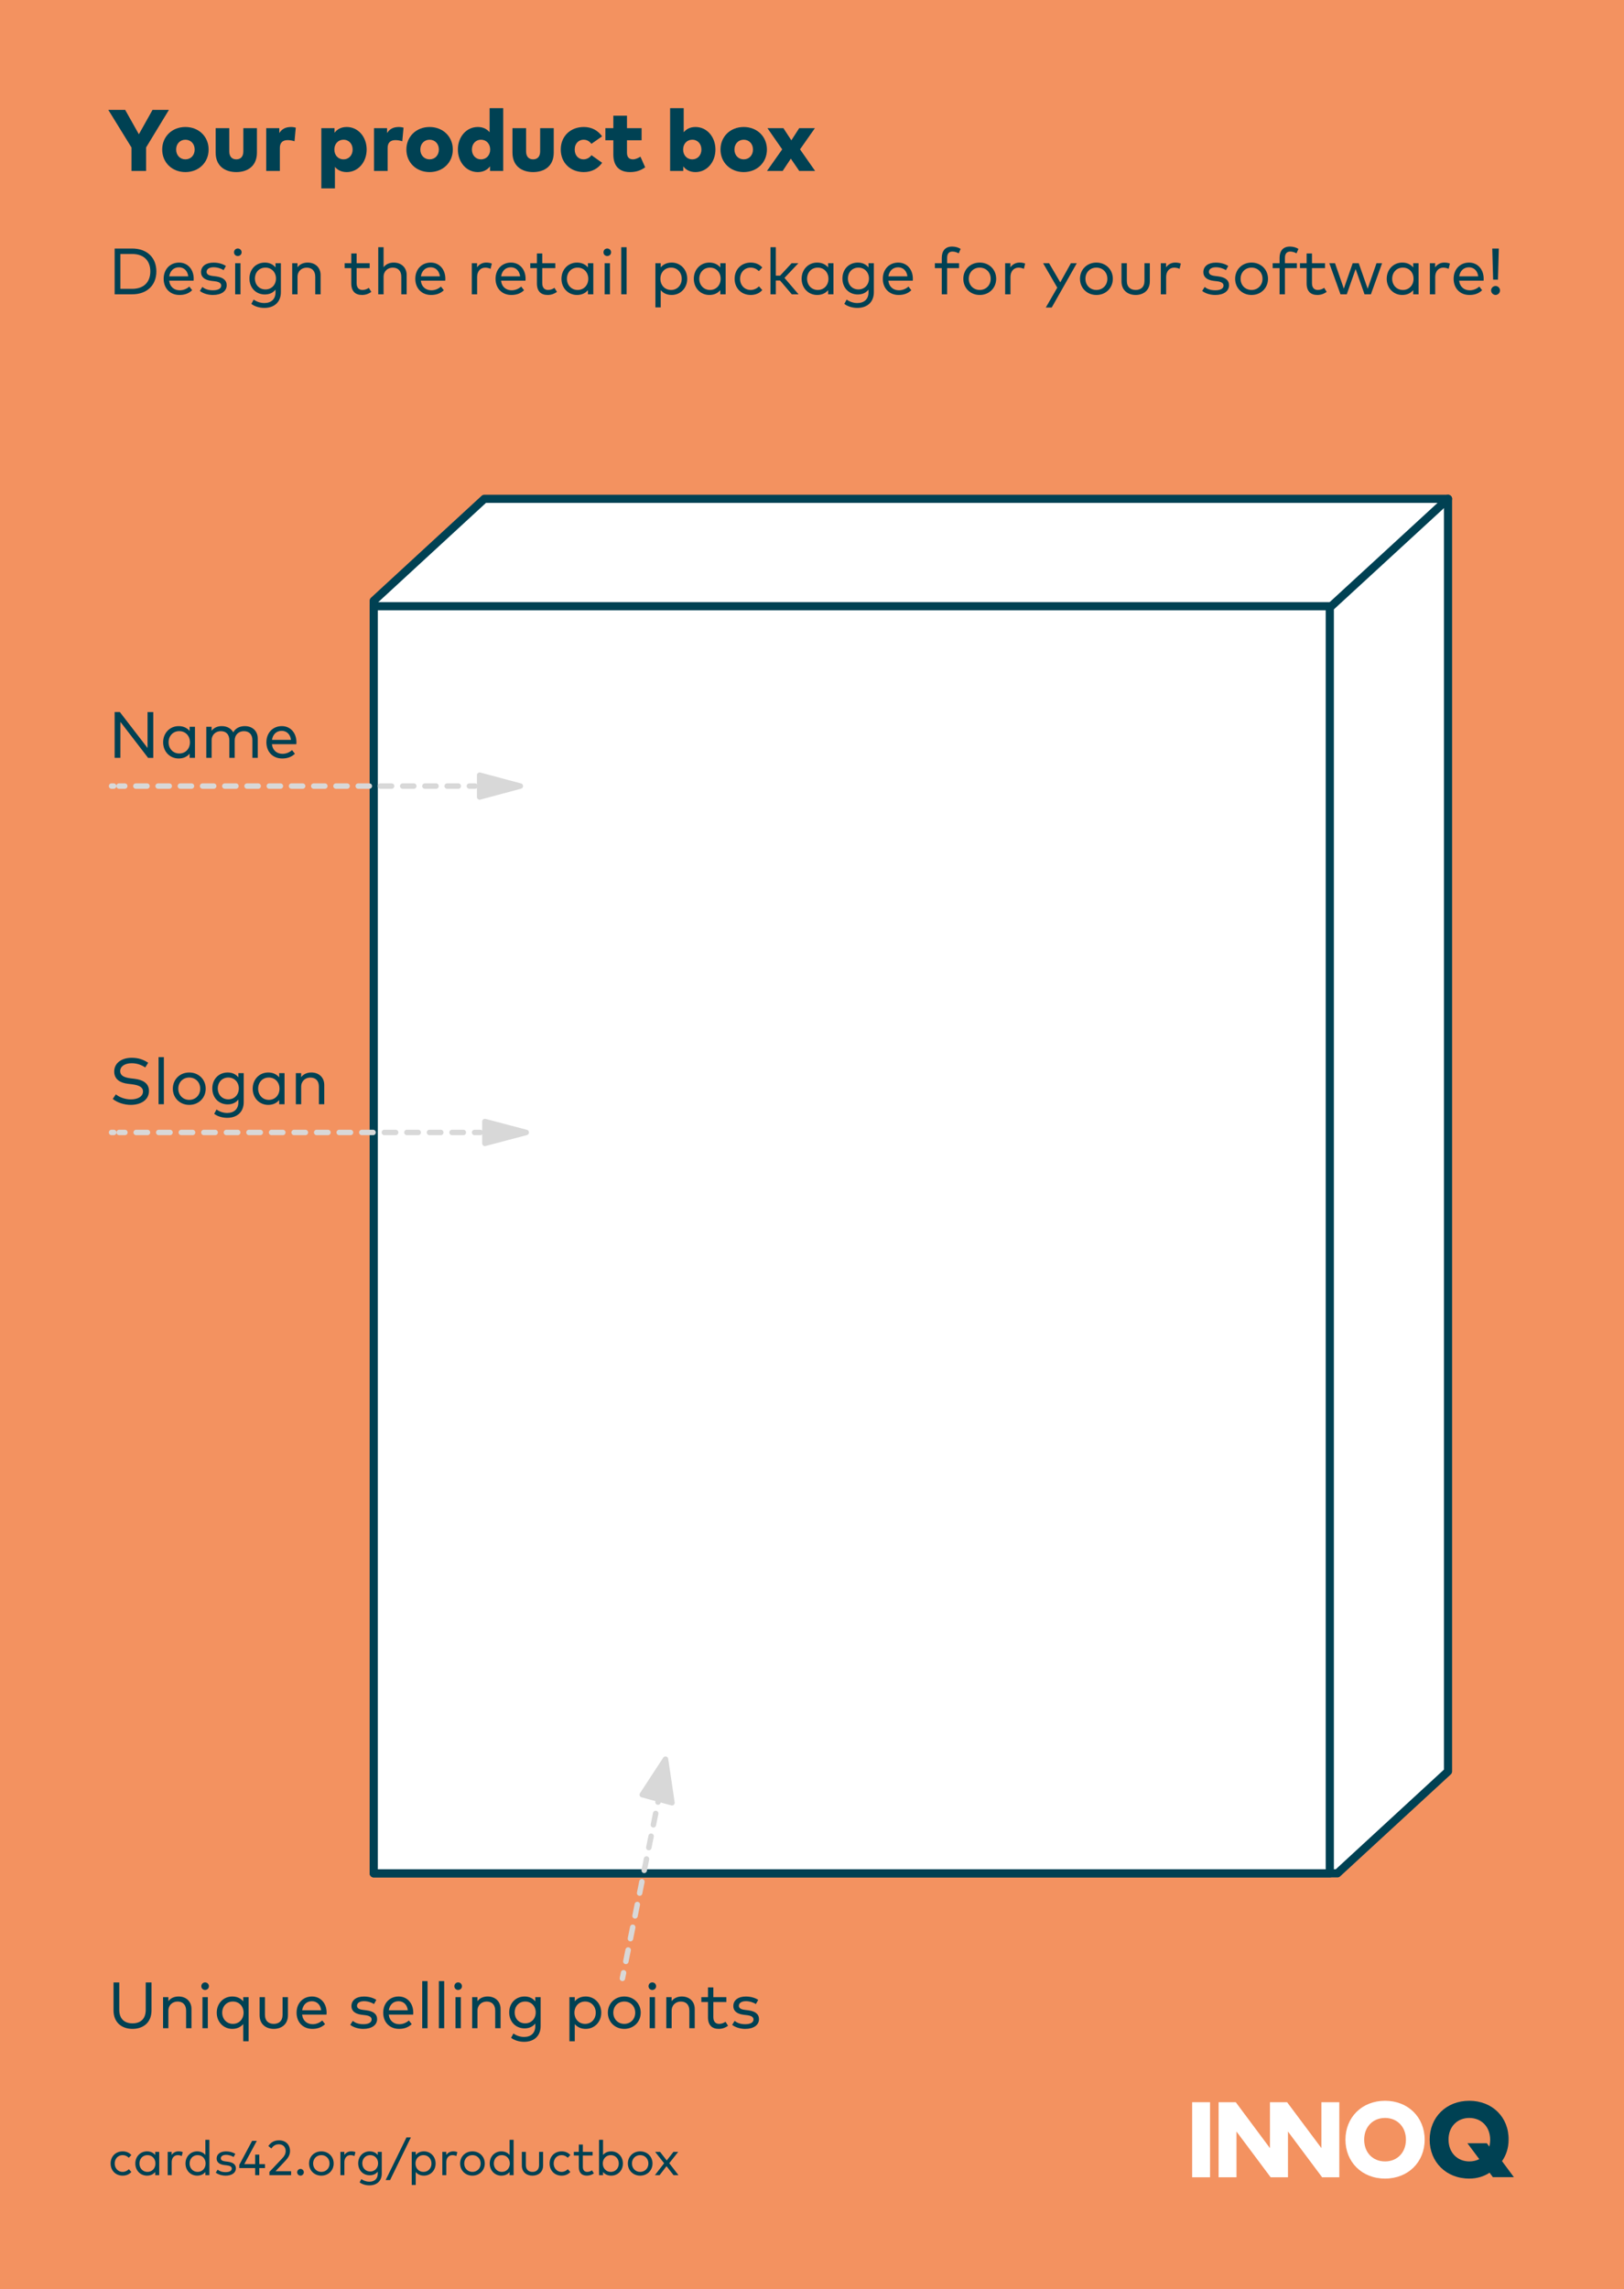 <?xml version="1.0" encoding="UTF-8" standalone="no"?><!DOCTYPE svg PUBLIC "-//W3C//DTD SVG 1.1//EN" "http://www.w3.org/Graphics/SVG/1.1/DTD/svg11.dtd"><svg width="100%" height="100%" viewBox="0 0 298 420" version="1.1" xmlns="http://www.w3.org/2000/svg" xmlns:xlink="http://www.w3.org/1999/xlink" xml:space="preserve" xmlns:serif="http://www.serif.com/" style="fill-rule:evenodd;clip-rule:evenodd;stroke-linecap:round;stroke-linejoin:round;"><g id="Ebene-1" serif:id="Ebene 1"><rect x="-9.978" y="-15.969" width="324.567" height="445.984" style="fill:#f39260;"/><g><rect x="218.758" y="385.673" width="3.28" height="13.775" style="fill:#fff;"/><path d="M245.758,399.449l-0,-13.776l-3.28,0l-0,8.423l-6.298,-8.423l-3.148,0l-0,8.423l-6.271,-8.423l-3.149,0l-0,13.776l3.28,-0l-0,-8.397l6.271,8.397l3.175,-0l-0,-8.397l6.271,8.397l3.149,-0Z" style="fill:#fff;fill-rule:nonzero;"/><path d="M254.154,388.56c2.23,-0 3.831,1.627 3.831,3.988c-0,2.362 -1.601,3.988 -3.831,3.988c-2.257,0 -3.831,-1.626 -3.831,-3.988c0,-2.361 1.601,-3.988 3.831,-3.988m0,-3.149c-4.251,0 -7.268,3.044 -7.268,7.137c-0,4.093 3.017,7.137 7.268,7.137c4.251,0 7.268,-3.044 7.268,-7.137c0,-4.093 -3.017,-7.137 -7.268,-7.137" style="fill:#fff;fill-rule:nonzero;"/><path d="M269.609,388.56c2.23,-0 3.831,1.627 3.831,3.988c-0,0.446 -0.053,0.866 -0.158,1.26l-0.446,-0.604l-3.568,0l2.177,2.913c-0.524,0.262 -1.154,0.419 -1.81,0.419c-2.23,0 -3.831,-1.626 -3.831,-3.988c-0.026,-2.335 1.574,-3.988 3.805,-3.988m-0,-3.149c-4.251,0 -7.268,3.044 -7.268,7.137c-0,4.093 3.017,7.137 7.268,7.137c1.443,0 2.676,-0.394 3.726,-1.076l0.603,0.814l3.857,-0l-2.178,-2.939c0.761,-1.102 1.207,-2.388 1.207,-3.936c0.053,-4.093 -2.965,-7.137 -7.215,-7.137" style="fill:#004153;fill-rule:nonzero;"/></g></g><g id="Ebene-11" serif:id="Ebene 1"><path d="M30.994,20.163l-3.008,-0l-2.503,4.471l-2.512,-4.471l-3.096,-0l4.256,6.903l0,4.296l2.679,-0l0,-4.312l4.184,-6.887Z" style="fill:#004153;fill-rule:nonzero;"/><path d="M34.019,23.299c-2.449,-0 -4.256,1.759 -4.256,4.135c0,2.376 1.807,4.136 4.256,4.136c2.456,-0 4.263,-1.76 4.263,-4.136c0,-2.376 -1.807,-4.135 -4.263,-4.135Zm-0,2.335c0.984,-0 1.704,0.744 1.704,1.8c0,1.056 -0.72,1.801 -1.704,1.801c-0.977,-0 -1.697,-0.745 -1.697,-1.801c0,-1.056 0.72,-1.8 1.697,-1.8Z" style="fill:#004153;fill-rule:nonzero;"/><path d="M47.146,23.515l-2.495,-0l0,4.264c0,1 -0.544,1.456 -1.288,1.456c-0.753,-0 -1.289,-0.456 -1.289,-1.456l0,-4.264l-2.503,-0l0,4.48c0,2.463 1.695,3.575 3.792,3.575c2.088,-0 3.783,-1.112 3.783,-3.567l0,-4.488Z" style="fill:#004153;fill-rule:nonzero;"/><path d="M53.394,23.299c-0.96,-0 -1.688,0.359 -2.144,1.119l0,-0.903l-2.399,-0l0,7.847l2.503,-0l0,-4.24c0,-0.976 0.544,-1.416 1.432,-1.416c0.448,-0 0.92,0.096 1.256,0.208l0.232,-2.496c-0.192,-0.056 -0.512,-0.119 -0.88,-0.119Z" style="fill:#004153;fill-rule:nonzero;"/><path d="M63.627,23.299c-1.065,-0 -1.777,0.447 -2.249,1.063l0,-0.847l-2.415,-0l0,11.047l2.495,-0l0,-3.944c0.472,0.56 1.16,0.952 2.169,0.952c2.096,-0 3.655,-1.824 3.655,-4.143c0,-2.305 -1.559,-4.128 -3.655,-4.128Zm-0.601,2.335c1.009,-0 1.681,0.776 1.681,1.8c0,1.024 -0.672,1.801 -1.681,1.801c-0.984,-0 -1.672,-0.761 -1.672,-1.801c0,-1.04 0.688,-1.8 1.672,-1.8Z" style="fill:#004153;fill-rule:nonzero;"/><path d="M73.17,23.299c-0.96,-0 -1.688,0.359 -2.144,1.119l0,-0.903l-2.399,-0l0,7.847l2.503,-0l0,-4.24c0,-0.976 0.544,-1.416 1.432,-1.416c0.448,-0 0.92,0.096 1.256,0.208l0.232,-2.496c-0.192,-0.056 -0.512,-0.119 -0.88,-0.119Z" style="fill:#004153;fill-rule:nonzero;"/><path d="M78.827,23.299c-2.449,-0 -4.256,1.759 -4.256,4.135c0,2.376 1.807,4.136 4.256,4.136c2.456,-0 4.263,-1.76 4.263,-4.136c0,-2.376 -1.807,-4.135 -4.263,-4.135Zm-0,2.335c0.984,-0 1.704,0.744 1.704,1.8c0,1.056 -0.72,1.801 -1.704,1.801c-0.977,-0 -1.697,-0.745 -1.697,-1.801c0,-1.056 0.72,-1.8 1.697,-1.8Z" style="fill:#004153;fill-rule:nonzero;"/><path d="M87.674,23.299c-2.104,-0 -3.655,1.823 -3.655,4.127c0,2.32 1.551,4.144 3.647,4.144c1.065,-0 1.785,-0.44 2.257,-1.056l-0,0.848l2.415,-0l0,-11.519l-2.495,-0l0,4.423c-0.472,-0.568 -1.168,-0.967 -2.169,-0.967Zm0.593,2.335c0.984,-0 1.68,0.76 1.68,1.8c-0,1.04 -0.696,1.801 -1.68,1.801c-1.001,-0 -1.673,-0.777 -1.673,-1.801c0,-1.024 0.672,-1.8 1.673,-1.8Z" style="fill:#004153;fill-rule:nonzero;"/><path d="M101.61,23.515l-2.495,-0l0,4.264c0,1 -0.544,1.456 -1.288,1.456c-0.753,-0 -1.289,-0.456 -1.289,-1.456l0,-4.264l-2.503,-0l0,4.48c0,2.463 1.695,3.575 3.792,3.575c2.088,-0 3.783,-1.112 3.783,-3.567l0,-4.488Z" style="fill:#004153;fill-rule:nonzero;"/><path d="M107.13,23.299c-2.504,-0 -4.231,1.735 -4.231,4.135c0,2.4 1.727,4.136 4.231,4.136c1.456,-0 2.608,-0.64 3.36,-1.704l-1.952,-1.392c-0.392,0.496 -0.888,0.761 -1.48,0.761c-0.872,-0 -1.6,-0.665 -1.6,-1.801c0,-1.128 0.744,-1.8 1.616,-1.8c0.608,-0 1.056,0.248 1.448,0.752l1.96,-1.368c-0.752,-1.072 -1.896,-1.719 -3.352,-1.719Z" style="fill:#004153;fill-rule:nonzero;"/><path d="M117.73,23.515l-2.68,-0l0,-2.288l-2.503,-0l0,2.288l-1.464,-0l0,2.215l1.464,-0l0,2.616c0,1.968 0.952,3.224 3.055,3.224c1.264,-0 2.048,-0.36 2.784,-0.872l-0.864,-1.952c-0.392,0.232 -0.896,0.489 -1.36,0.489c-0.632,-0 -1.112,-0.305 -1.112,-1.209l0,-2.296l2.68,-0l0,-2.215Z" style="fill:#004153;fill-rule:nonzero;"/><path d="M127.627,23.299c-1.009,-0 -1.697,0.399 -2.169,0.967l0,-4.423l-2.495,-0l0,11.519l2.415,-0l0,-0.84c0.472,0.616 1.184,1.048 2.249,1.048c2.096,-0 3.655,-1.824 3.655,-4.144c0,-2.304 -1.559,-4.127 -3.655,-4.127Zm-0.601,2.335c1.009,-0 1.681,0.776 1.681,1.8c0,1.024 -0.672,1.801 -1.681,1.801c-0.984,-0 -1.672,-0.761 -1.672,-1.801c0,-1.04 0.688,-1.8 1.672,-1.8Z" style="fill:#004153;fill-rule:nonzero;"/><path d="M136.467,23.299c-2.449,-0 -4.256,1.759 -4.256,4.135c0,2.376 1.807,4.136 4.256,4.136c2.456,-0 4.263,-1.76 4.263,-4.136c0,-2.376 -1.807,-4.135 -4.263,-4.135Zm-0,2.335c0.984,-0 1.704,0.744 1.704,1.8c0,1.056 -0.72,1.801 -1.704,1.801c-0.977,-0 -1.697,-0.745 -1.697,-1.801c0,-1.056 0.72,-1.8 1.697,-1.8Z" style="fill:#004153;fill-rule:nonzero;"/><path d="M149.531,23.515l-2.88,-0l-1.44,2.231l-1.456,-2.231l-2.928,-0l2.704,3.887l-2.792,3.96l2.88,-0l1.496,-2.256l1.544,2.256l2.912,-0l-2.768,-3.96l2.728,-3.887Z" style="fill:#004153;fill-rule:nonzero;"/><g><path d="M265.707,91.513l-176.827,-0l-20.3,18.702l0,233.471l176.826,0l20.301,-18.702l-0,-233.471Z" style="fill:#fff;fill-rule:nonzero;stroke:#004153;stroke-width:1.5px;"/><rect x="68.58" y="111.218" width="175.434" height="232.468" style="fill:#fff;stroke:#004153;stroke-width:1.5px;"/><path d="M244.09,111.395l21.617,-19.882" style="fill:none;fill-rule:nonzero;stroke:#004153;stroke-width:1.5px;"/></g><path d="M21.037,45.594l-0,8.4l3.203,-0c2.713,-0 4.452,-1.644 4.452,-4.2c0,-2.556 -1.739,-4.2 -4.452,-4.2l-3.203,0Zm3.203,1.002c2.203,-0 3.343,1.284 3.343,3.198c-0,1.902 -1.14,3.198 -3.343,3.198l-2.148,0l0,-6.396l2.148,-0Z" style="fill:#004153;fill-rule:nonzero;"/><path d="M32.863,48.174c-1.639,0 -2.832,1.218 -2.832,2.97c-0,1.776 1.199,2.97 2.892,2.97c0.84,-0 1.632,-0.204 2.339,-0.864l-0.521,-0.672c-0.486,0.42 -1.092,0.678 -1.758,0.678c-0.979,0 -1.801,-0.582 -1.939,-1.764l4.482,-0c0.006,-0.108 0.018,-0.24 0.018,-0.366c-0.012,-1.746 -1.127,-2.952 -2.681,-2.952Zm-0.018,0.87c0.924,-0 1.578,0.648 1.698,1.656l-3.487,0c0.15,-0.972 0.78,-1.656 1.789,-1.656Z" style="fill:#004153;fill-rule:nonzero;"/><path d="M41.454,48.798c-0.551,-0.378 -1.373,-0.618 -2.274,-0.618c-1.386,0 -2.291,0.66 -2.291,1.752c-0,0.864 0.617,1.44 1.895,1.596l0.661,0.078c0.774,0.096 1.146,0.36 1.146,0.78c-0,0.564 -0.576,0.87 -1.513,0.87c-0.954,0 -1.524,-0.276 -1.949,-0.606l-0.456,0.732c0.75,0.564 1.697,0.732 2.399,0.732c1.555,-0 2.526,-0.702 2.526,-1.788c0,-0.942 -0.713,-1.452 -1.925,-1.614l-0.661,-0.084c-0.69,-0.084 -1.104,-0.294 -1.104,-0.75c0,-0.516 0.504,-0.846 1.284,-0.846c0.751,-0 1.477,0.282 1.837,0.528l0.425,-0.762Z" style="fill:#004153;fill-rule:nonzero;"/><path d="M44.13,48.294l-0.977,0l-0,5.7l0.977,-0l0,-5.7Zm-0.497,-2.706c-0.39,0 -0.69,0.306 -0.69,0.702c-0,0.39 0.3,0.684 0.69,0.684c0.389,0 0.701,-0.294 0.701,-0.684c0,-0.396 -0.312,-0.702 -0.701,-0.702Z" style="fill:#004153;fill-rule:nonzero;"/><path d="M48.595,48.174c-1.603,0 -2.82,1.188 -2.82,2.922c-0,1.74 1.217,2.928 2.82,2.928c0.882,-0 1.53,-0.342 1.962,-0.888l-0,0.504c-0,1.266 -0.822,1.956 -2.047,1.956c-0.738,0 -1.416,-0.246 -1.962,-0.636l-0.425,0.792c0.581,0.468 1.499,0.738 2.387,0.738c1.801,-0 3.03,-1.05 3.03,-2.892l0,-5.304l-0.983,0l-0,0.774c-0.432,-0.546 -1.08,-0.894 -1.962,-0.894Zm0.114,0.924c1.134,-0 1.932,0.864 1.932,1.998c-0,1.14 -0.798,2.004 -1.932,2.004c-1.171,0 -1.933,-0.894 -1.933,-2.004c0,-1.098 0.762,-1.998 1.933,-1.998Z" style="fill:#004153;fill-rule:nonzero;"/><path d="M56.455,48.174c-0.661,0 -1.399,0.222 -1.867,0.864l0,-0.744l-0.971,0l-0,5.7l0.977,-0l0,-3.198c0,-1.062 0.768,-1.692 1.687,-1.692c0.99,-0 1.566,0.618 1.566,1.668l-0,3.222l0.983,-0l0,-3.54c0,-1.368 -0.971,-2.28 -2.375,-2.28Z" style="fill:#004153;fill-rule:nonzero;"/><path d="M67.836,48.294l-2.394,0l0,-1.788l-0.983,0l-0,1.788l-1.218,0l-0,0.894l1.218,-0l-0,2.796c-0,1.452 0.737,2.13 1.973,2.13c0.702,-0 1.272,-0.246 1.71,-0.564l-0.462,-0.738c-0.324,0.222 -0.744,0.384 -1.164,0.384c-0.618,0 -1.074,-0.372 -1.074,-1.23l0,-2.778l2.394,-0l0,-0.894Z" style="fill:#004153;fill-rule:nonzero;"/><path d="M70.386,45.354l-0.977,0l-0,8.64l0.977,-0l0,-3.198c0,-1.062 0.768,-1.692 1.687,-1.692c0.99,-0 1.566,0.618 1.566,1.668l-0,3.222l0.983,-0l0,-3.54c0,-1.368 -0.971,-2.28 -2.375,-2.28c-0.661,0 -1.393,0.216 -1.861,0.858l0,-3.678Z" style="fill:#004153;fill-rule:nonzero;"/><path d="M79.039,48.174c-1.639,0 -2.832,1.218 -2.832,2.97c-0,1.776 1.199,2.97 2.892,2.97c0.84,-0 1.632,-0.204 2.339,-0.864l-0.521,-0.672c-0.486,0.42 -1.092,0.678 -1.758,0.678c-0.979,0 -1.801,-0.582 -1.939,-1.764l4.482,-0c0.006,-0.108 0.018,-0.24 0.018,-0.366c-0.012,-1.746 -1.127,-2.952 -2.681,-2.952Zm-0.018,0.87c0.924,-0 1.578,0.648 1.698,1.656l-3.487,0c0.15,-0.972 0.78,-1.656 1.789,-1.656Z" style="fill:#004153;fill-rule:nonzero;"/><path d="M89.208,48.174c-0.678,0 -1.272,0.312 -1.668,0.87l0,-0.75l-0.965,0l-0,5.7l0.977,-0l0,-3.174c0,-1.05 0.612,-1.716 1.482,-1.716c0.324,-0 0.708,0.078 0.978,0.222l0.24,-0.966c-0.306,-0.132 -0.636,-0.186 -1.044,-0.186Z" style="fill:#004153;fill-rule:nonzero;"/><path d="M93.763,48.174c-1.639,0 -2.832,1.218 -2.832,2.97c-0,1.776 1.199,2.97 2.892,2.97c0.84,-0 1.632,-0.204 2.339,-0.864l-0.521,-0.672c-0.486,0.42 -1.092,0.678 -1.758,0.678c-0.979,0 -1.801,-0.582 -1.939,-1.764l4.482,-0c0.006,-0.108 0.018,-0.24 0.018,-0.366c-0.012,-1.746 -1.127,-2.952 -2.681,-2.952Zm-0.018,0.87c0.924,-0 1.578,0.648 1.698,1.656l-3.487,0c0.15,-0.972 0.78,-1.656 1.789,-1.656Z" style="fill:#004153;fill-rule:nonzero;"/><path d="M101.898,48.294l-2.394,0l0,-1.788l-0.983,0l-0,1.788l-1.218,0l-0,0.894l1.218,-0l-0,2.796c-0,1.452 0.737,2.13 1.973,2.13c0.702,-0 1.272,-0.246 1.71,-0.564l-0.462,-0.738c-0.324,0.222 -0.744,0.384 -1.164,0.384c-0.618,0 -1.074,-0.372 -1.074,-1.23l0,-2.778l2.394,-0l0,-0.894Z" style="fill:#004153;fill-rule:nonzero;"/><path d="M108.87,48.294l-0.983,0l-0,0.768c-0.45,-0.54 -1.116,-0.888 -2.01,-0.888c-1.603,0 -2.85,1.248 -2.85,2.97c-0,1.722 1.247,2.97 2.85,2.97c0.894,-0 1.56,-0.348 2.01,-0.882l-0,0.762l0.983,-0l0,-5.7Zm-2.879,0.804c1.152,-0 1.956,0.882 1.956,2.046c-0,1.17 -0.804,2.052 -1.956,2.052c-1.171,0 -1.963,-0.918 -1.963,-2.052c0,-1.134 0.774,-2.046 1.963,-2.046Z" style="fill:#004153;fill-rule:nonzero;"/><path d="M111.924,48.294l-0.977,0l-0,5.7l0.977,-0l0,-5.7Zm-0.497,-2.706c-0.39,0 -0.69,0.306 -0.69,0.702c-0,0.39 0.3,0.684 0.69,0.684c0.389,0 0.701,-0.294 0.701,-0.684c0,-0.396 -0.312,-0.702 -0.701,-0.702Z" style="fill:#004153;fill-rule:nonzero;"/><rect x="114.001" y="45.354" width="0.977" height="8.639" style="fill:#004153;fill-rule:nonzero;"/><path d="M123.253,48.174c-0.901,0 -1.567,0.348 -2.011,0.882l0,-0.762l-0.977,0l-0,8.1l0.977,-0l0,-3.162c0.444,0.534 1.11,0.882 2.011,0.882c1.596,-0 2.849,-1.248 2.849,-2.97c0,-1.722 -1.253,-2.97 -2.849,-2.97Zm-0.114,0.924c1.164,-0 1.956,0.912 1.956,2.046c-0,1.134 -0.774,2.052 -1.956,2.052c-1.153,0 -1.957,-0.882 -1.957,-2.052c0,-1.164 0.804,-2.046 1.957,-2.046Z" style="fill:#004153;fill-rule:nonzero;"/><path d="M133.158,48.294l-0.983,0l-0,0.768c-0.45,-0.54 -1.116,-0.888 -2.01,-0.888c-1.603,0 -2.85,1.248 -2.85,2.97c-0,1.722 1.247,2.97 2.85,2.97c0.894,-0 1.56,-0.348 2.01,-0.882l-0,0.762l0.983,-0l0,-5.7Zm-2.879,0.804c1.152,-0 1.956,0.882 1.956,2.046c-0,1.17 -0.804,2.052 -1.956,2.052c-1.171,0 -1.963,-0.918 -1.963,-2.052c0,-1.134 0.774,-2.046 1.963,-2.046Z" style="fill:#004153;fill-rule:nonzero;"/><path d="M137.76,48.174c-1.764,0 -2.957,1.278 -2.957,2.97c-0,1.692 1.193,2.97 2.957,2.97c0.846,-0 1.602,-0.312 2.118,-0.894l-0.606,-0.678c-0.396,0.384 -0.93,0.654 -1.536,0.654c-1.098,0 -1.932,-0.858 -1.932,-2.052c0,-1.194 0.834,-2.046 1.932,-2.046c0.606,-0 1.092,0.234 1.512,0.642l0.63,-0.666c-0.51,-0.588 -1.272,-0.9 -2.118,-0.9Z" style="fill:#004153;fill-rule:nonzero;"/><path d="M142.362,45.354l-0.977,0l-0,8.64l0.977,-0l0,-2.532l0.774,-0l2.154,2.532l1.242,-0l-2.58,-3.012l2.544,-2.688l-1.236,0l-2.118,2.28l-0.78,0l0,-5.22Z" style="fill:#004153;fill-rule:nonzero;"/><path d="M152.94,48.294l-0.983,0l-0,0.768c-0.45,-0.54 -1.116,-0.888 -2.01,-0.888c-1.603,0 -2.85,1.248 -2.85,2.97c-0,1.722 1.247,2.97 2.85,2.97c0.894,-0 1.56,-0.348 2.01,-0.882l-0,0.762l0.983,-0l0,-5.7Zm-2.879,0.804c1.152,-0 1.956,0.882 1.956,2.046c-0,1.17 -0.804,2.052 -1.956,2.052c-1.171,0 -1.963,-0.918 -1.963,-2.052c0,-1.134 0.774,-2.046 1.963,-2.046Z" style="fill:#004153;fill-rule:nonzero;"/><path d="M157.405,48.174c-1.603,0 -2.82,1.188 -2.82,2.922c-0,1.74 1.217,2.928 2.82,2.928c0.882,-0 1.53,-0.342 1.962,-0.888l-0,0.504c-0,1.266 -0.822,1.956 -2.047,1.956c-0.738,0 -1.416,-0.246 -1.962,-0.636l-0.425,0.792c0.581,0.468 1.499,0.738 2.387,0.738c1.801,-0 3.03,-1.05 3.03,-2.892l0,-5.304l-0.983,0l-0,0.774c-0.432,-0.546 -1.08,-0.894 -1.962,-0.894Zm0.114,0.924c1.134,-0 1.932,0.864 1.932,1.998c-0,1.14 -0.798,2.004 -1.932,2.004c-1.171,0 -1.933,-0.894 -1.933,-2.004c0,-1.098 0.762,-1.998 1.933,-1.998Z" style="fill:#004153;fill-rule:nonzero;"/><path d="M164.827,48.174c-1.639,0 -2.832,1.218 -2.832,2.97c-0,1.776 1.199,2.97 2.892,2.97c0.84,-0 1.632,-0.204 2.339,-0.864l-0.521,-0.672c-0.486,0.42 -1.092,0.678 -1.758,0.678c-0.979,0 -1.801,-0.582 -1.939,-1.764l4.482,-0c0.006,-0.108 0.018,-0.24 0.018,-0.366c-0.012,-1.746 -1.127,-2.952 -2.681,-2.952Zm-0.018,0.87c0.924,-0 1.578,0.648 1.698,1.656l-3.487,0c0.15,-0.972 0.78,-1.656 1.789,-1.656Z" style="fill:#004153;fill-rule:nonzero;"/><path d="M175.986,48.294l-2.19,0l0,-0.972c0,-0.738 0.3,-1.17 0.978,-1.17c0.42,-0 0.846,0.15 1.146,0.33l0.354,-0.822c-0.408,-0.246 -0.918,-0.426 -1.566,-0.426c-1.344,0 -1.895,0.894 -1.895,2.088l-0,0.972l-1.266,0l-0,0.894l1.266,-0l-0,4.806l0.983,-0l0,-4.806l2.19,-0l0,-0.894Z" style="fill:#004153;fill-rule:nonzero;"/><path d="M179.779,48.174c-1.729,0 -3.012,1.278 -3.012,2.97c-0,1.692 1.283,2.97 3.012,2.97c1.728,-0 3.017,-1.278 3.017,-2.97c0,-1.692 -1.289,-2.97 -3.017,-2.97Zm-0,0.924c1.14,-0 2.01,0.852 2.01,2.046c-0,1.194 -0.87,2.052 -2.01,2.052c-1.147,0 -2.011,-0.858 -2.011,-2.052c0,-1.194 0.864,-2.046 2.011,-2.046Z" style="fill:#004153;fill-rule:nonzero;"/><path d="M187.074,48.174c-0.678,0 -1.272,0.312 -1.668,0.87l0,-0.75l-0.965,0l-0,5.7l0.977,-0l0,-3.174c0,-1.05 0.612,-1.716 1.482,-1.716c0.324,-0 0.708,0.078 0.978,0.222l0.24,-0.966c-0.306,-0.132 -0.636,-0.186 -1.044,-0.186Z" style="fill:#004153;fill-rule:nonzero;"/><path d="M197.587,48.294l-1.08,0l-1.95,3.504l-2.052,-3.504l-1.098,0l2.598,4.482l-2.106,3.648l1.086,-0l4.602,-8.13Z" style="fill:#004153;fill-rule:nonzero;"/><path d="M201.187,48.174c-1.729,0 -3.012,1.278 -3.012,2.97c-0,1.692 1.283,2.97 3.012,2.97c1.728,-0 3.017,-1.278 3.017,-2.97c0,-1.692 -1.289,-2.97 -3.017,-2.97Zm-0,0.924c1.14,-0 2.01,0.852 2.01,2.046c-0,1.194 -0.87,2.052 -2.01,2.052c-1.147,0 -2.011,-0.858 -2.011,-2.052c0,-1.194 0.864,-2.046 2.011,-2.046Z" style="fill:#004153;fill-rule:nonzero;"/><path d="M210.99,48.294l-0.983,0l-0,3.222c-0,1.164 -0.69,1.68 -1.614,1.68c-0.931,0 -1.621,-0.516 -1.621,-1.68l0,-3.222l-0.983,0l-0,3.312c-0,1.722 1.229,2.508 2.604,2.508c1.362,-0 2.597,-0.786 2.597,-2.508l0,-3.312Z" style="fill:#004153;fill-rule:nonzero;"/><path d="M215.64,48.174c-0.678,0 -1.272,0.312 -1.668,0.87l0,-0.75l-0.965,0l-0,5.7l0.977,-0l0,-3.174c0,-1.05 0.612,-1.716 1.482,-1.716c0.324,-0 0.708,0.078 0.978,0.222l0.24,-0.966c-0.306,-0.132 -0.636,-0.186 -1.044,-0.186Z" style="fill:#004153;fill-rule:nonzero;"/><path d="M225.378,48.798c-0.551,-0.378 -1.373,-0.618 -2.274,-0.618c-1.386,0 -2.291,0.66 -2.291,1.752c-0,0.864 0.617,1.44 1.895,1.596l0.661,0.078c0.774,0.096 1.146,0.36 1.146,0.78c-0,0.564 -0.576,0.87 -1.513,0.87c-0.954,0 -1.524,-0.276 -1.949,-0.606l-0.456,0.732c0.75,0.564 1.697,0.732 2.399,0.732c1.555,-0 2.526,-0.702 2.526,-1.788c0,-0.942 -0.713,-1.452 -1.925,-1.614l-0.661,-0.084c-0.69,-0.084 -1.104,-0.294 -1.104,-0.75c0,-0.516 0.504,-0.846 1.284,-0.846c0.751,-0 1.477,0.282 1.837,0.528l0.425,-0.762Z" style="fill:#004153;fill-rule:nonzero;"/><path d="M229.657,48.174c-1.729,0 -3.012,1.278 -3.012,2.97c-0,1.692 1.283,2.97 3.012,2.97c1.728,-0 3.017,-1.278 3.017,-2.97c0,-1.692 -1.289,-2.97 -3.017,-2.97Zm-0,0.924c1.14,-0 2.01,0.852 2.01,2.046c-0,1.194 -0.87,2.052 -2.01,2.052c-1.147,0 -2.011,-0.858 -2.011,-2.052c0,-1.194 0.864,-2.046 2.011,-2.046Z" style="fill:#004153;fill-rule:nonzero;"/><path d="M237.972,48.294l-2.19,0l0,-0.972c0,-0.738 0.3,-1.17 0.978,-1.17c0.42,-0 0.846,0.15 1.146,0.33l0.354,-0.822c-0.408,-0.246 -0.918,-0.426 -1.566,-0.426c-1.344,0 -1.895,0.894 -1.895,2.088l-0,0.972l-1.266,0l-0,0.894l1.266,-0l-0,4.806l0.983,-0l0,-4.806l2.19,-0l0,-0.894Z" style="fill:#004153;fill-rule:nonzero;"/><path d="M243.138,48.294l-2.394,0l0,-1.788l-0.983,0l-0,1.788l-1.218,0l-0,0.894l1.218,-0l-0,2.796c-0,1.452 0.737,2.13 1.973,2.13c0.702,-0 1.272,-0.246 1.71,-0.564l-0.462,-0.738c-0.324,0.222 -0.744,0.384 -1.164,0.384c-0.618,0 -1.074,-0.372 -1.074,-1.23l0,-2.778l2.394,-0l0,-0.894Z" style="fill:#004153;fill-rule:nonzero;"/><path d="M249.325,48.294l-1.11,0l-1.626,4.662l-1.614,-4.662l-1.05,0l2.052,5.7l1.152,-0l1.626,-4.638l1.632,4.638l1.17,-0l2.052,-5.7l-1.026,0l-1.62,4.674l-1.638,-4.674Z" style="fill:#004153;fill-rule:nonzero;"/><path d="M260.304,48.294l-0.983,0l-0,0.768c-0.45,-0.54 -1.116,-0.888 -2.01,-0.888c-1.603,0 -2.85,1.248 -2.85,2.97c-0,1.722 1.247,2.97 2.85,2.97c0.894,-0 1.56,-0.348 2.01,-0.882l-0,0.762l0.983,-0l0,-5.7Zm-2.879,0.804c1.152,-0 1.956,0.882 1.956,2.046c-0,1.17 -0.804,2.052 -1.956,2.052c-1.171,0 -1.963,-0.918 -1.963,-2.052c0,-1.134 0.774,-2.046 1.963,-2.046Z" style="fill:#004153;fill-rule:nonzero;"/><path d="M265.014,48.174c-0.678,0 -1.272,0.312 -1.668,0.87l0,-0.75l-0.965,0l-0,5.7l0.977,-0l0,-3.174c0,-1.05 0.612,-1.716 1.482,-1.716c0.324,-0 0.708,0.078 0.978,0.222l0.24,-0.966c-0.306,-0.132 -0.636,-0.186 -1.044,-0.186Z" style="fill:#004153;fill-rule:nonzero;"/><path d="M269.569,48.174c-1.639,0 -2.832,1.218 -2.832,2.97c-0,1.776 1.199,2.97 2.892,2.97c0.84,-0 1.632,-0.204 2.339,-0.864l-0.521,-0.672c-0.486,0.42 -1.092,0.678 -1.758,0.678c-0.979,0 -1.801,-0.582 -1.939,-1.764l4.482,-0c0.006,-0.108 0.018,-0.24 0.018,-0.366c-0.012,-1.746 -1.127,-2.952 -2.681,-2.952Zm-0.018,0.87c0.924,-0 1.578,0.648 1.698,1.656l-3.487,0c0.15,-0.972 0.78,-1.656 1.789,-1.656Z" style="fill:#004153;fill-rule:nonzero;"/><path d="M275.028,45.594l-1.199,0l0.156,5.706l0.887,-0l0.156,-5.706Zm-0.593,6.87c-0.438,0 -0.822,0.378 -0.822,0.822c-0,0.438 0.384,0.828 0.822,0.828c0.437,-0 0.815,-0.39 0.815,-0.828c0,-0.444 -0.378,-0.822 -0.815,-0.822Z" style="fill:#004153;fill-rule:nonzero;"/><path d="M28.128,130.634l-1.055,-0l-0,6.593l-5.083,-6.599l-0.953,-0l-0,8.405l1.055,-0l0.006,-6.593l5.077,6.599l0.953,-0l0,-8.405Z" style="fill:#004153;fill-rule:nonzero;"/><path d="M35.778,133.334l-0.983,-0l-0,0.768c-0.45,-0.541 -1.116,-0.888 -2.01,-0.888c-1.603,-0 -2.85,1.247 -2.85,2.969c-0,1.723 1.247,2.97 2.85,2.97c0.894,-0 1.56,-0.348 2.01,-0.881l-0,0.761l0.983,-0l0,-5.699Zm-2.879,0.803c1.152,-0 1.956,0.882 1.956,2.046c-0,1.171 -0.804,2.053 -1.956,2.053c-1.171,-0 -1.963,-0.918 -1.963,-2.053c0,-1.134 0.774,-2.046 1.963,-2.046Z" style="fill:#004153;fill-rule:nonzero;"/><path d="M44.923,133.214c-0.775,-0 -1.657,0.281 -2.125,1.145c-0.377,-0.714 -1.139,-1.145 -2.105,-1.145c-0.661,-0 -1.399,0.222 -1.867,0.863l0,-0.743l-0.971,-0l-0,5.699l0.977,-0l0,-3.198c0,-1.062 0.768,-1.692 1.687,-1.692c0.99,-0 1.566,0.618 1.566,1.668l-0,3.222l0.983,-0l0,-3.198c0,-1.038 0.738,-1.692 1.681,-1.692c0.99,-0 1.566,0.618 1.566,1.668l-0,3.222l0.983,-0l0,-3.54c0,-1.368 -0.965,-2.279 -2.375,-2.279Z" style="fill:#004153;fill-rule:nonzero;"/><path d="M51.715,133.214c-1.639,-0 -2.832,1.217 -2.832,2.969c-0,1.777 1.199,2.97 2.892,2.97c0.84,-0 1.632,-0.204 2.339,-0.863l-0.521,-0.673c-0.486,0.421 -1.092,0.679 -1.758,0.679c-0.979,-0 -1.801,-0.583 -1.939,-1.765l4.482,-0c0.006,-0.108 0.018,-0.24 0.018,-0.366c-0.012,-1.746 -1.127,-2.951 -2.681,-2.951Zm-0.018,0.869c0.924,-0 1.578,0.648 1.698,1.657l-3.487,-0c0.15,-0.973 0.78,-1.657 1.789,-1.657Z" style="fill:#004153;fill-rule:nonzero;"/><g><path d="M89.224,144.214l-0.377,0" style="fill:none;fill-rule:nonzero;stroke:#d8d8d8;stroke-width:1px;stroke-linejoin:miter;stroke-miterlimit:10;"/><path d="M87.154,144.214l-65.302,0" style="fill:none;fill-rule:nonzero;stroke:#d8d8d8;stroke-width:1px;stroke-linejoin:miter;stroke-miterlimit:10;stroke-dasharray:2.04,2.04;stroke-dashoffset:1.02;"/><path d="M20.85,144.214l-0.377,0" style="fill:none;fill-rule:nonzero;stroke:#d8d8d8;stroke-width:1px;stroke-linejoin:miter;stroke-miterlimit:10;"/><path d="M88.016,142.215l7.461,1.998l-7.461,2.001l-0,-3.999Z" style="fill:#d8d8d8;fill-rule:nonzero;stroke:#d8d8d8;stroke-width:1px;stroke-linecap:butt;stroke-linejoin:miter;stroke-miterlimit:10;"/></g><path d="M27.191,194.979c-0.792,-0.546 -1.758,-0.918 -3.024,-0.918c-1.77,0 -3.209,0.906 -3.209,2.526c-0,1.434 1.103,2.076 2.489,2.244l0.78,0.096c1.308,0.162 2.011,0.534 2.011,1.314c-0,0.948 -0.985,1.458 -2.239,1.458c-1.068,0 -2.154,-0.426 -2.736,-0.93l-0.575,0.84c0.809,0.678 2.117,1.092 3.311,1.092c1.818,-0 3.336,-0.876 3.336,-2.55c-0,-1.482 -1.217,-2.058 -2.64,-2.232l-0.738,-0.09c-1.26,-0.156 -1.902,-0.546 -1.902,-1.308c-0,-0.906 0.876,-1.458 2.106,-1.458c0.972,-0 1.807,0.312 2.49,0.774l0.54,-0.858Z" style="fill:#004153;fill-rule:nonzero;"/><rect x="29.094" y="193.941" width="0.977" height="8.639" style="fill:#004153;fill-rule:nonzero;"/><path d="M34.727,196.761c-1.728,0 -3.011,1.278 -3.011,2.97c-0,1.692 1.283,2.97 3.011,2.97c1.728,-0 3.018,-1.278 3.018,-2.97c-0,-1.692 -1.29,-2.97 -3.018,-2.97Zm0,0.924c1.14,-0 2.011,0.852 2.011,2.046c-0,1.194 -0.871,2.052 -2.011,2.052c-1.146,0 -2.01,-0.858 -2.01,-2.052c-0,-1.194 0.864,-2.046 2.01,-2.046Z" style="fill:#004153;fill-rule:nonzero;"/><path d="M41.777,196.761c-1.602,0 -2.819,1.188 -2.819,2.922c-0,1.74 1.217,2.928 2.819,2.928c0.882,-0 1.53,-0.342 1.963,-0.888l-0,0.504c-0,1.266 -0.823,1.956 -2.047,1.956c-0.738,0 -1.416,-0.246 -1.962,-0.636l-0.426,0.792c0.582,0.468 1.5,0.738 2.388,0.738c1.8,-0 3.03,-1.05 3.03,-2.892l-0,-5.304l-0.983,0l-0,0.774c-0.433,-0.546 -1.081,-0.894 -1.963,-0.894Zm0.114,0.924c1.134,-0 1.932,0.864 1.932,1.998c0,1.14 -0.798,2.004 -1.932,2.004c-1.17,0 -1.932,-0.894 -1.932,-2.004c-0,-1.098 0.762,-1.998 1.932,-1.998Z" style="fill:#004153;fill-rule:nonzero;"/><path d="M52.211,196.881l-0.983,0l-0,0.768c-0.451,-0.54 -1.117,-0.888 -2.011,-0.888c-1.602,0 -2.849,1.248 -2.849,2.97c-0,1.722 1.247,2.97 2.849,2.97c0.894,-0 1.56,-0.348 2.011,-0.882l-0,0.762l0.983,-0l-0,-5.7Zm-2.88,0.804c1.152,-0 1.956,0.882 1.956,2.046c0,1.17 -0.804,2.052 -1.956,2.052c-1.17,0 -1.962,-0.918 -1.962,-2.052c-0,-1.134 0.774,-2.046 1.962,-2.046Z" style="fill:#004153;fill-rule:nonzero;"/><path d="M57.125,196.761c-0.66,0 -1.398,0.222 -1.866,0.864l-0,-0.744l-0.971,0l-0,5.7l0.977,-0l-0,-3.198c-0,-1.062 0.768,-1.692 1.686,-1.692c0.99,-0 1.567,0.618 1.567,1.668l-0,3.222l0.983,-0l-0,-3.54c-0,-1.368 -0.971,-2.28 -2.376,-2.28Z" style="fill:#004153;fill-rule:nonzero;"/><g><path d="M90.218,207.762l-0.396,-0" style="fill:none;fill-rule:nonzero;stroke:#d8d8d8;stroke-width:1px;stroke-linejoin:miter;stroke-miterlimit:10;"/><path d="M88.119,207.762l-66.247,-0" style="fill:none;fill-rule:nonzero;stroke:#d8d8d8;stroke-width:1px;stroke-linejoin:miter;stroke-miterlimit:10;stroke-dasharray:2.07,2.07;stroke-dashoffset:1.04;"/><path d="M20.869,207.762l-0.396,-0" style="fill:none;fill-rule:nonzero;stroke:#d8d8d8;stroke-width:1px;stroke-linejoin:miter;stroke-miterlimit:10;"/><path d="M88.979,205.76l7.576,2l-7.576,2.004l-0,-4.004Z" style="fill:#d8d8d8;fill-rule:nonzero;stroke:#d8d8d8;stroke-width:1px;stroke-linecap:butt;stroke-linejoin:miter;stroke-miterlimit:10;"/></g><path d="M27.804,363.699l-1.062,-0l0,5.028c0,1.722 -1.02,2.478 -2.424,2.478c-1.404,-0 -2.43,-0.756 -2.43,-2.478l-0,-5.028l-1.056,-0l0,5.106c0,2.292 1.548,3.413 3.486,3.413c1.938,-0 3.486,-1.121 3.486,-3.413l-0,-5.106Z" style="fill:#004153;fill-rule:nonzero;"/><path d="M32.76,366.279c-0.66,-0 -1.398,0.221 -1.866,0.863l-0,-0.743l-0.972,-0l0,5.699l0.978,-0l-0,-3.198c-0,-1.062 0.768,-1.692 1.686,-1.692c0.99,-0 1.566,0.618 1.566,1.668l0,3.222l0.984,-0l-0,-3.54c-0,-1.368 -0.972,-2.279 -2.376,-2.279Z" style="fill:#004153;fill-rule:nonzero;"/><path d="M38.13,366.399l-0.978,-0l0,5.699l0.978,-0l-0,-5.699Zm-0.498,-2.706c-0.39,-0 -0.69,0.306 -0.69,0.702c0,0.39 0.3,0.684 0.69,0.684c0.39,-0 0.702,-0.294 0.702,-0.684c-0,-0.396 -0.312,-0.702 -0.702,-0.702Z" style="fill:#004153;fill-rule:nonzero;"/><path d="M42.624,366.279c-1.602,-0 -2.85,1.247 -2.85,2.969c0,1.723 1.248,2.97 2.85,2.97c0.894,-0 1.56,-0.348 2.01,-0.881l0,3.161l0.984,-0l-0,-8.099l-0.984,-0l0,0.768c-0.45,-0.541 -1.116,-0.888 -2.01,-0.888Zm0.114,0.923c1.152,-0 1.956,0.882 1.956,2.046c0,1.17 -0.804,2.053 -1.956,2.053c-1.17,-0 -1.962,-0.919 -1.962,-2.053c-0,-1.134 0.774,-2.046 1.962,-2.046Z" style="fill:#004153;fill-rule:nonzero;"/><path d="M52.836,366.399l-0.984,-0l0,3.222c0,1.164 -0.69,1.68 -1.614,1.68c-0.93,-0 -1.62,-0.516 -1.62,-1.68l-0,-3.222l-0.984,-0l0,3.312c0,1.722 1.23,2.507 2.604,2.507c1.362,-0 2.598,-0.785 2.598,-2.507l-0,-3.312Z" style="fill:#004153;fill-rule:nonzero;"/><path d="M57.252,366.279c-1.638,-0 -2.832,1.217 -2.832,2.969c0,1.776 1.2,2.97 2.892,2.97c0.84,-0 1.632,-0.204 2.34,-0.863l-0.522,-0.673c-0.486,0.421 -1.092,0.679 -1.758,0.679c-0.978,-0 -1.8,-0.583 -1.938,-1.765l4.482,-0c0.006,-0.108 0.018,-0.24 0.018,-0.366c-0.012,-1.746 -1.128,-2.951 -2.682,-2.951Zm-0.018,0.869c0.924,-0 1.578,0.648 1.698,1.657l-3.486,-0c0.15,-0.973 0.78,-1.657 1.788,-1.657Z" style="fill:#004153;fill-rule:nonzero;"/><path d="M69.054,366.902c-0.552,-0.378 -1.374,-0.617 -2.274,-0.617c-1.386,-0 -2.292,0.659 -2.292,1.751c0,0.864 0.618,1.44 1.896,1.596l0.66,0.078c0.774,0.096 1.146,0.36 1.146,0.78c0,0.565 -0.576,0.871 -1.512,0.871c-0.954,-0 -1.524,-0.276 -1.95,-0.606l-0.456,0.732c0.75,0.563 1.698,0.731 2.4,0.731c1.554,-0 2.526,-0.702 2.526,-1.788c-0,-0.942 -0.714,-1.452 -1.926,-1.614l-0.66,-0.084c-0.69,-0.084 -1.104,-0.294 -1.104,-0.75c-0,-0.516 0.504,-0.846 1.284,-0.846c0.75,-0 1.476,0.282 1.836,0.528l0.426,-0.762Z" style="fill:#004153;fill-rule:nonzero;"/><path d="M73.152,366.279c-1.638,-0 -2.832,1.217 -2.832,2.969c0,1.776 1.2,2.97 2.892,2.97c0.84,-0 1.632,-0.204 2.34,-0.863l-0.522,-0.673c-0.486,0.421 -1.092,0.679 -1.758,0.679c-0.978,-0 -1.8,-0.583 -1.938,-1.765l4.482,-0c0.006,-0.108 0.018,-0.24 0.018,-0.366c-0.012,-1.746 -1.128,-2.951 -2.682,-2.951Zm-0.018,0.869c0.924,-0 1.578,0.648 1.698,1.657l-3.486,-0c0.15,-0.973 0.78,-1.657 1.788,-1.657Z" style="fill:#004153;fill-rule:nonzero;"/><rect x="77.478" y="363.459" width="0.977" height="8.639" style="fill:#004153;fill-rule:nonzero;"/><rect x="80.532" y="363.459" width="0.977" height="8.639" style="fill:#004153;fill-rule:nonzero;"/><path d="M84.564,366.399l-0.978,-0l0,5.699l0.978,-0l-0,-5.699Zm-0.498,-2.706c-0.39,-0 -0.69,0.306 -0.69,0.702c0,0.39 0.3,0.684 0.69,0.684c0.39,-0 0.702,-0.294 0.702,-0.684c-0,-0.396 -0.312,-0.702 -0.702,-0.702Z" style="fill:#004153;fill-rule:nonzero;"/><path d="M89.478,366.279c-0.66,-0 -1.398,0.221 -1.866,0.863l-0,-0.743l-0.972,-0l0,5.699l0.978,-0l-0,-3.198c-0,-1.062 0.768,-1.692 1.686,-1.692c0.99,-0 1.566,0.618 1.566,1.668l0,3.222l0.984,-0l-0,-3.54c-0,-1.368 -0.972,-2.279 -2.376,-2.279Z" style="fill:#004153;fill-rule:nonzero;"/><path d="M96.258,366.279c-1.602,-0 -2.82,1.187 -2.82,2.921c0,1.741 1.218,2.928 2.82,2.928c0.882,-0 1.53,-0.342 1.962,-0.887l0,0.503c0,1.266 -0.822,1.957 -2.046,1.957c-0.738,-0 -1.416,-0.246 -1.962,-0.637l-0.426,0.792c0.582,0.468 1.5,0.738 2.388,0.738c1.8,-0 3.03,-1.049 3.03,-2.892l-0,-5.303l-0.984,-0l0,0.774c-0.432,-0.547 -1.08,-0.894 -1.962,-0.894Zm0.114,0.923c1.134,-0 1.932,0.864 1.932,1.998c0,1.14 -0.798,2.005 -1.932,2.005c-1.17,-0 -1.932,-0.895 -1.932,-2.005c-0,-1.098 0.762,-1.998 1.932,-1.998Z" style="fill:#004153;fill-rule:nonzero;"/><path d="M107.478,366.279c-0.9,-0 -1.566,0.347 -2.01,0.881l-0,-0.761l-0.978,-0l0,8.099l0.978,-0l-0,-3.161c0.444,0.533 1.11,0.881 2.01,0.881c1.596,-0 2.85,-1.247 2.85,-2.969c-0,-1.723 -1.254,-2.97 -2.85,-2.97Zm-0.114,0.923c1.164,-0 1.956,0.912 1.956,2.046c0,1.134 -0.774,2.053 -1.956,2.053c-1.152,-0 -1.956,-0.883 -1.956,-2.053c-0,-1.164 0.804,-2.046 1.956,-2.046Z" style="fill:#004153;fill-rule:nonzero;"/><path d="M114.552,366.279c-1.728,-0 -3.012,1.277 -3.012,2.969c0,1.693 1.284,2.97 3.012,2.97c1.728,-0 3.018,-1.277 3.018,-2.97c-0,-1.692 -1.29,-2.969 -3.018,-2.969Zm-0,0.923c1.14,-0 2.01,0.852 2.01,2.046c0,1.194 -0.87,2.053 -2.01,2.053c-1.146,-0 -2.01,-0.859 -2.01,-2.053c-0,-1.194 0.864,-2.046 2.01,-2.046Z" style="fill:#004153;fill-rule:nonzero;"/><path d="M120.192,366.399l-0.978,-0l0,5.699l0.978,-0l-0,-5.699Zm-0.498,-2.706c-0.39,-0 -0.69,0.306 -0.69,0.702c0,0.39 0.3,0.684 0.69,0.684c0.39,-0 0.702,-0.294 0.702,-0.684c-0,-0.396 -0.312,-0.702 -0.702,-0.702Z" style="fill:#004153;fill-rule:nonzero;"/><path d="M125.106,366.279c-0.66,-0 -1.398,0.221 -1.866,0.863l-0,-0.743l-0.972,-0l0,5.699l0.978,-0l-0,-3.198c-0,-1.062 0.768,-1.692 1.686,-1.692c0.99,-0 1.566,0.618 1.566,1.668l0,3.222l0.984,-0l-0,-3.54c-0,-1.368 -0.972,-2.279 -2.376,-2.279Z" style="fill:#004153;fill-rule:nonzero;"/><path d="M133.29,366.399l-2.394,-0l-0,-1.788l-0.984,-0l0,1.788l-1.218,-0l0,0.893l1.218,-0l0,2.796c0,1.452 0.738,2.13 1.974,2.13c0.702,-0 1.272,-0.246 1.71,-0.564l-0.462,-0.737c-0.324,0.222 -0.744,0.384 -1.164,0.384c-0.618,-0 -1.074,-0.372 -1.074,-1.231l-0,-2.778l2.394,-0l-0,-0.893Z" style="fill:#004153;fill-rule:nonzero;"/><path d="M139.128,366.902c-0.552,-0.378 -1.374,-0.617 -2.274,-0.617c-1.386,-0 -2.292,0.659 -2.292,1.751c0,0.864 0.618,1.44 1.896,1.596l0.66,0.078c0.774,0.096 1.146,0.36 1.146,0.78c0,0.565 -0.576,0.871 -1.512,0.871c-0.954,-0 -1.524,-0.276 -1.95,-0.606l-0.456,0.732c0.75,0.563 1.698,0.731 2.4,0.731c1.554,-0 2.526,-0.702 2.526,-1.788c-0,-0.942 -0.714,-1.452 -1.926,-1.614l-0.66,-0.084c-0.69,-0.084 -1.104,-0.294 -1.104,-0.75c-0,-0.516 0.504,-0.846 1.284,-0.846c0.75,-0 1.476,0.282 1.836,0.528l0.426,-0.762Z" style="fill:#004153;fill-rule:nonzero;"/><path d="M120.95,329.561l-6.738,33.398" style="fill:none;fill-rule:nonzero;stroke:#d8d8d8;stroke-width:1px;stroke-linejoin:miter;stroke-miterlimit:10;stroke-dasharray:2.13,2.13;stroke-dashoffset:1.06;"/><path d="M117.854,329.255l4.265,-6.516l1.188,7.996l-5.453,-1.48Z" style="fill:#d8d8d8;fill-rule:nonzero;stroke:#d8d8d8;stroke-width:1px;stroke-linecap:butt;stroke-linejoin:miter;stroke-miterlimit:10;"/><path d="M22.515,394.69c-1.323,0 -2.218,0.958 -2.218,2.227c0,1.27 0.895,2.228 2.218,2.228c0.635,-0 1.202,-0.234 1.589,-0.67l-0.455,-0.509c-0.297,0.288 -0.697,0.491 -1.152,0.491c-0.823,-0 -1.449,-0.644 -1.449,-1.54c0,-0.895 0.626,-1.534 1.449,-1.534c0.455,-0 0.819,0.175 1.134,0.481l0.473,-0.499c-0.383,-0.441 -0.954,-0.675 -1.589,-0.675Z" style="fill:#004153;fill-rule:nonzero;"/><path d="M29.216,394.78l-0.738,0l0,0.576c-0.337,-0.405 -0.837,-0.666 -1.507,-0.666c-1.202,0 -2.138,0.936 -2.138,2.227c0,1.292 0.936,2.228 2.138,2.228c0.67,-0 1.17,-0.261 1.507,-0.661l0,0.571l0.738,-0l-0,-4.275Zm-2.16,0.603c0.864,-0 1.467,0.661 1.467,1.534c0,0.878 -0.603,1.54 -1.467,1.54c-0.878,-0 -1.472,-0.689 -1.472,-1.54c0,-0.85 0.581,-1.534 1.472,-1.534Z" style="fill:#004153;fill-rule:nonzero;"/><path d="M32.748,394.69c-0.508,0 -0.954,0.234 -1.251,0.652l0,-0.562l-0.724,0l0,4.275l0.733,-0l0,-2.381c0,-0.787 0.459,-1.287 1.112,-1.287c0.243,0 0.531,0.059 0.733,0.167l0.18,-0.725c-0.229,-0.098 -0.477,-0.139 -0.783,-0.139Z" style="fill:#004153;fill-rule:nonzero;"/><path d="M36.178,394.69c-1.202,0 -2.138,0.936 -2.138,2.227c0,1.292 0.936,2.228 2.138,2.228c0.67,-0 1.17,-0.261 1.507,-0.661l0,0.571l0.738,-0l-0,-6.48l-0.738,0l0,2.781c-0.337,-0.405 -0.837,-0.666 -1.507,-0.666Zm0.085,0.693c0.864,-0 1.467,0.661 1.467,1.534c0,0.878 -0.603,1.54 -1.467,1.54c-0.878,-0 -1.472,-0.689 -1.472,-1.54c0,-0.85 0.581,-1.534 1.472,-1.534Z" style="fill:#004153;fill-rule:nonzero;"/><path d="M43.179,395.158c-0.413,-0.284 -1.03,-0.463 -1.705,-0.463c-1.04,-0 -1.719,0.494 -1.719,1.313c0,0.648 0.463,1.08 1.422,1.197l0.495,0.059c0.581,0.072 0.86,0.27 0.86,0.585c-0,0.423 -0.432,0.653 -1.135,0.653c-0.715,-0 -1.143,-0.207 -1.462,-0.455l-0.342,0.549c0.563,0.423 1.273,0.549 1.8,0.549c1.166,-0 1.894,-0.527 1.894,-1.341c0,-0.707 -0.535,-1.089 -1.444,-1.211l-0.495,-0.063c-0.518,-0.063 -0.828,-0.22 -0.828,-0.562c-0,-0.387 0.378,-0.635 0.963,-0.635c0.563,0 1.107,0.212 1.377,0.396l0.319,-0.571Z" style="fill:#004153;fill-rule:nonzero;"/><path d="M47.58,395.293l-0.76,0l0,1.742l-1.998,-0l2.304,-4.271l-0.864,0l-2.353,4.405l-0,0.585l2.911,0l0,1.301l0.76,-0l0,-1.301l1.049,0l-0,-0.719l-1.049,-0l0,-1.742Z" style="fill:#004153;fill-rule:nonzero;"/><path d="M49.79,394.159c0.302,-0.405 0.675,-0.765 1.377,-0.765c0.797,-0 1.256,0.535 1.256,1.237c-0,0.518 -0.252,0.941 -0.63,1.337l-2.358,2.489l-0,0.598l3.982,-0l-0,-0.724l-2.853,-0l1.809,-1.922c0.405,-0.428 0.846,-0.99 0.846,-1.773c-0,-1.13 -0.747,-1.971 -2.034,-1.971c-1.089,0 -1.647,0.612 -1.944,1.048l0.549,0.446Z" style="fill:#004153;fill-rule:nonzero;"/><path d="M55.141,397.912c-0.329,0 -0.617,0.283 -0.617,0.612c0,0.333 0.288,0.621 0.617,0.621c0.328,-0 0.611,-0.288 0.611,-0.621c0,-0.329 -0.283,-0.612 -0.611,-0.612Z" style="fill:#004153;fill-rule:nonzero;"/><path d="M58.966,394.69c-1.297,0 -2.259,0.958 -2.259,2.227c-0,1.27 0.962,2.228 2.259,2.228c1.296,-0 2.263,-0.958 2.263,-2.228c-0,-1.269 -0.967,-2.227 -2.263,-2.227Zm-0,0.693c0.855,-0 1.507,0.639 1.507,1.534c0,0.896 -0.652,1.54 -1.507,1.54c-0.86,-0 -1.508,-0.644 -1.508,-1.54c-0,-0.895 0.648,-1.534 1.508,-1.534Z" style="fill:#004153;fill-rule:nonzero;"/><path d="M64.437,394.69c-0.508,0 -0.954,0.234 -1.251,0.652l0,-0.562l-0.724,0l0,4.275l0.733,-0l0,-2.381c0,-0.787 0.459,-1.287 1.112,-1.287c0.243,0 0.531,0.059 0.733,0.167l0.18,-0.725c-0.229,-0.098 -0.477,-0.139 -0.783,-0.139Z" style="fill:#004153;fill-rule:nonzero;"/><path d="M67.844,394.69c-1.202,0 -2.115,0.891 -2.115,2.191c0,1.306 0.913,2.196 2.115,2.196c0.662,0 1.148,-0.256 1.472,-0.665l-0,0.377c-0,0.95 -0.617,1.468 -1.535,1.468c-0.554,-0 -1.062,-0.185 -1.472,-0.478l-0.319,0.595c0.436,0.35 1.125,0.553 1.791,0.553c1.35,-0 2.272,-0.787 2.272,-2.169l0,-3.978l-0.737,0l-0,0.581c-0.324,-0.41 -0.81,-0.671 -1.472,-0.671Zm0.086,0.693c0.85,-0 1.449,0.648 1.449,1.498c-0,0.855 -0.599,1.504 -1.449,1.504c-0.878,-0 -1.45,-0.671 -1.45,-1.504c0,-0.823 0.572,-1.498 1.45,-1.498Z" style="fill:#004153;fill-rule:nonzero;"/><path d="M75.4,392.125l-0.81,0l-3.821,7.83l0.81,-0l3.821,-7.83Z" style="fill:#004153;fill-rule:nonzero;"/><path d="M77.794,394.69c-0.676,0 -1.175,0.261 -1.508,0.661l-0,-0.571l-0.733,0l-0,6.075l0.733,-0l-0,-2.371c0.333,0.4 0.832,0.661 1.508,0.661c1.197,-0 2.137,-0.936 2.137,-2.227c-0,-1.292 -0.94,-2.228 -2.137,-2.228Zm-0.086,0.693c0.873,-0 1.467,0.684 1.467,1.534c0,0.851 -0.58,1.54 -1.467,1.54c-0.864,-0 -1.467,-0.662 -1.467,-1.54c-0,-0.873 0.603,-1.534 1.467,-1.534Z" style="fill:#004153;fill-rule:nonzero;"/><path d="M83.139,394.69c-0.508,0 -0.954,0.234 -1.251,0.652l0,-0.562l-0.724,0l0,4.275l0.733,-0l0,-2.381c0,-0.787 0.459,-1.287 1.112,-1.287c0.243,0 0.531,0.059 0.733,0.167l0.18,-0.725c-0.229,-0.098 -0.477,-0.139 -0.783,-0.139Z" style="fill:#004153;fill-rule:nonzero;"/><path d="M86.69,394.69c-1.296,0 -2.259,0.958 -2.259,2.227c0,1.27 0.963,2.228 2.259,2.228c1.296,-0 2.263,-0.958 2.263,-2.228c0,-1.269 -0.967,-2.227 -2.263,-2.227Zm0,0.693c0.855,-0 1.508,0.639 1.508,1.534c-0,0.896 -0.653,1.54 -1.508,1.54c-0.86,-0 -1.508,-0.644 -1.508,-1.54c0,-0.895 0.648,-1.534 1.508,-1.534Z" style="fill:#004153;fill-rule:nonzero;"/><path d="M92,394.69c-1.202,0 -2.137,0.936 -2.137,2.227c-0,1.292 0.935,2.228 2.137,2.228c0.671,-0 1.17,-0.261 1.508,-0.661l-0,0.571l0.737,-0l0,-6.48l-0.737,0l-0,2.781c-0.338,-0.405 -0.837,-0.666 -1.508,-0.666Zm0.086,0.693c0.864,-0 1.467,0.661 1.467,1.534c-0,0.878 -0.603,1.54 -1.467,1.54c-0.878,-0 -1.472,-0.689 -1.472,-1.54c-0,-0.85 0.58,-1.534 1.472,-1.534Z" style="fill:#004153;fill-rule:nonzero;"/><path d="M99.659,394.78l-0.738,0l0,2.417c0,0.873 -0.517,1.26 -1.21,1.26c-0.698,-0 -1.216,-0.387 -1.216,-1.26l0,-2.417l-0.737,0l-0,2.484c-0,1.292 0.922,1.881 1.953,1.881c1.021,-0 1.948,-0.589 1.948,-1.881l-0,-2.484Z" style="fill:#004153;fill-rule:nonzero;"/><path d="M103.065,394.69c-1.323,0 -2.218,0.958 -2.218,2.227c0,1.27 0.895,2.228 2.218,2.228c0.635,-0 1.202,-0.234 1.589,-0.67l-0.455,-0.509c-0.297,0.288 -0.697,0.491 -1.152,0.491c-0.823,-0 -1.449,-0.644 -1.449,-1.54c0,-0.895 0.626,-1.534 1.449,-1.534c0.455,-0 0.819,0.175 1.134,0.481l0.473,-0.499c-0.383,-0.441 -0.954,-0.675 -1.589,-0.675Z" style="fill:#004153;fill-rule:nonzero;"/><path d="M108.744,394.78l-1.795,0l-0,-1.341l-0.738,0l0,1.341l-0.913,0l-0,0.67l0.913,0l0,2.097c0,1.089 0.553,1.598 1.48,1.598c0.527,-0 0.954,-0.185 1.283,-0.423l-0.347,-0.553c-0.243,0.166 -0.558,0.288 -0.873,0.288c-0.463,-0 -0.805,-0.279 -0.805,-0.923l-0,-2.084l1.795,0l0,-0.67Z" style="fill:#004153;fill-rule:nonzero;"/><path d="M112.165,394.69c-0.676,0 -1.175,0.261 -1.508,0.661l-0,-2.776l-0.733,0l-0,6.48l0.733,-0l-0,-0.572c0.333,0.401 0.832,0.662 1.508,0.662c1.197,-0 2.137,-0.936 2.137,-2.228c-0,-1.291 -0.94,-2.227 -2.137,-2.227Zm-0.086,0.693c0.873,-0 1.467,0.684 1.467,1.534c0,0.851 -0.58,1.54 -1.467,1.54c-0.864,-0 -1.467,-0.662 -1.467,-1.54c-0,-0.873 0.603,-1.534 1.467,-1.534Z" style="fill:#004153;fill-rule:nonzero;"/><path d="M117.47,394.69c-1.296,0 -2.259,0.958 -2.259,2.227c0,1.27 0.963,2.228 2.259,2.228c1.296,-0 2.263,-0.958 2.263,-2.228c0,-1.269 -0.967,-2.227 -2.263,-2.227Zm0,0.693c0.855,-0 1.508,0.639 1.508,1.534c-0,0.896 -0.653,1.54 -1.508,1.54c-0.86,-0 -1.508,-0.644 -1.508,-1.54c0,-0.895 0.648,-1.534 1.508,-1.534Z" style="fill:#004153;fill-rule:nonzero;"/><path d="M124.45,394.78l-0.869,0l-1.237,1.579l-1.229,-1.579l-0.9,0l1.647,2.092l-1.687,2.183l0.859,-0l1.269,-1.643l1.287,1.643l0.905,-0l-1.692,-2.192l1.647,-2.083Z" style="fill:#004153;fill-rule:nonzero;"/><rect x="23.528" y="32.031" width="3.969" height="13.331" style="fill:none;"/></g></svg>